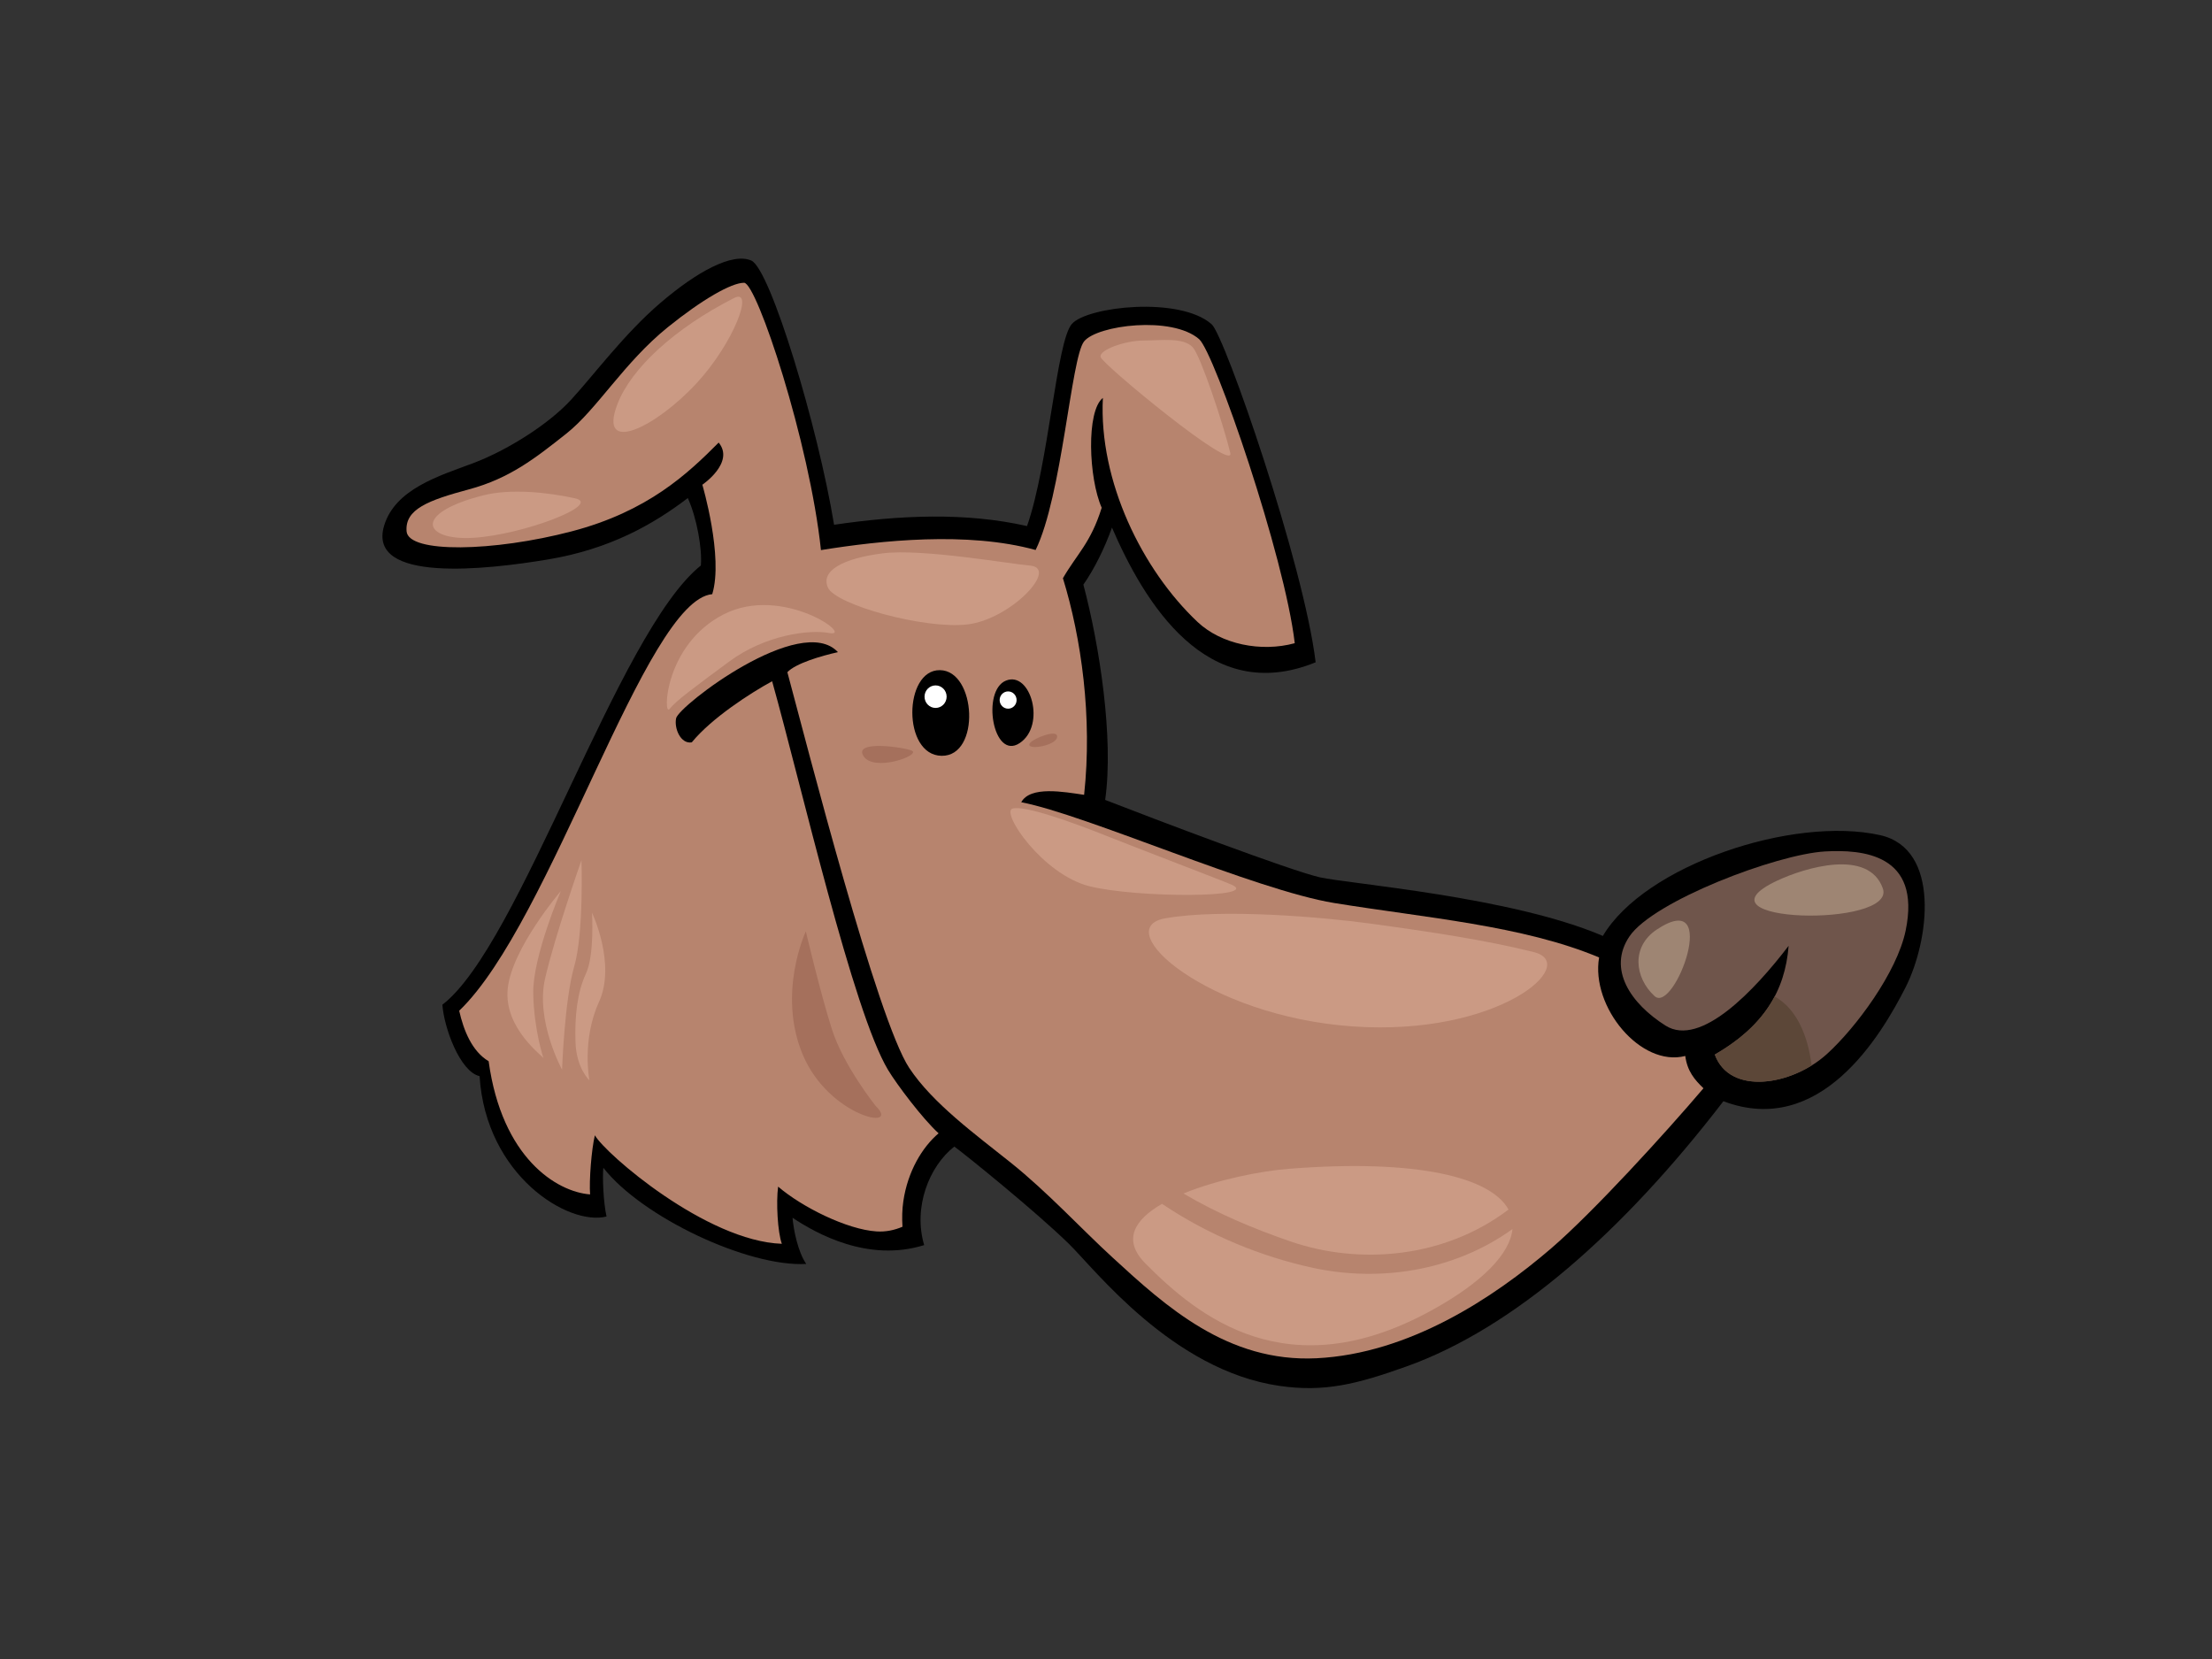 <?xml version="1.0" encoding="utf-8"?>
<!-- Generator: Adobe Illustrator 17.0.0, SVG Export Plug-In . SVG Version: 6.00 Build 0)  -->
<!DOCTYPE svg PUBLIC "-//W3C//DTD SVG 1.1//EN" "http://www.w3.org/Graphics/SVG/1.1/DTD/svg11.dtd">
<svg version="1.1" id="Layer_1" xmlns="http://www.w3.org/2000/svg" xmlns:xlink="http://www.w3.org/1999/xlink" x="0px" y="0px"
	 width="800px" height="600px" viewBox="0 0 800 600" enable-background="new 0 0 800 600" xml:space="preserve">
<rect x="0" y="0" width="800" height="600" fill="#333333" stroke="none"/>
<g>
	<g>
		<path fill-rule="evenodd" clip-rule="evenodd" d="M679.993,302.048c-31.54-7.057-85.182,10.875-100.289,36.444
			c-33.184-14.213-91.752-18.809-102.372-21.201c-10.62-2.392-60.055-21.14-77.637-27.987c3.185-22.296-2.073-56.05-7.873-77.866
			c3.936-5.619,7.665-13.145,10.339-20.625c11.625,26.927,34.283,64.774,73.66,48.719c-4.217-35.254-32.812-118.001-37.59-122.24
			c-11.52-10.215-44.994-6.477-50.578-0.13c-5.571,6.321-8.413,50.969-16.212,73.097c-22.399-5.062-46.122-3.929-69.786-0.473
			c-5.817-35.475-23.075-92.555-29.929-95.549c-6.855-2.991-19.689,4.017-32.813,15.254s-23.967,25.923-32.327,35.036
			c-8.359,9.113-23.451,18.485-35.592,23.032c-12.142,4.543-28.076,9.288-32.068,22.555c-6.282,20.858,37.019,15.944,59.314,12.21
			c22.298-3.73,37.98-12.637,50.518-22.193c3.28,7.225,5.249,18.462,4.717,24.39c-30.061,24.009-65.252,137.169-93.472,158.843
			c0.566,8.3,6.34,24.203,13.447,25.848c2.252,35.9,32.082,54.279,45.912,50.755c-1.154-5.17-1.512-14.322-1.152-17.623
			c14.012,17.92,52.443,35.952,73.381,34.777c-3.072-4.464-4.609-12.454-4.952-16.697c8.523,5.653,27.236,16.227,47.6,9.882
			c-4.035-13.628,1.752-28.484,10.912-35.641c3.869,2.834,28.993,23.055,41.421,35.177c9.323,9.09,37.409,45.755,76.124,51.374
			c16.305,2.365,28.05-0.603,46.064-7.053c38.591-13.824,77.968-48.337,114.532-95.889c34.979,13.248,56.975-23.631,65.897-41.219
			C697.664,340.338,702.033,307.003,679.993,302.048z"/>
		<path fill-rule="evenodd" clip-rule="evenodd" fill="#6F554B" d="M620.186,381.405c5.394,14.819,27.794,11.291,40.458-0.126
			c10.511-9.487,25.418-29.589,28.555-44.687c5.806-27.911-15.851-29.379-29.116-28.658c-17.531,0.992-62.169,17.951-70.776,30.741
			c-7.959,11.806,0.397,24.249,13.063,32.255c12.664,7.991,32.292-12.851,44.51-28.861
			C645.609,358.499,637.748,371.266,620.186,381.405z"/>
		<path fill-rule="evenodd" clip-rule="evenodd" fill="#5C4738" d="M641.818,360.383c-4.246,8.071-11.222,15.014-21.632,21.022
			c4.69,12.874,22.198,11.89,35.021,3.929C653.797,374.313,649.727,364.827,641.818,360.383z"/>
		<path fill-rule="evenodd" clip-rule="evenodd" fill="#B7846E" d="M609.501,381.904c-16.093,4.158-34.228-17.749-31.166-35.624
			c-27.524-11.577-63.189-14.381-95.799-19.694c-28.712-4.676-89.828-31.981-113.191-36.447c3.303-5.993,15.392-3.754,22.74-2.678
			c3.038-28.071-0.992-56.676-7.665-78.342c5.151-8.876,10.038-12.717,14.022-25.485c-4.726-10.696-5.647-34.941,0.427-39.724
			c-1.524,30.108,14.251,62.199,34.26,81.047c8.554,8.049,22.896,11.001,35.132,7.667c-3.593-31.145-28.99-105.067-34.578-109.961
			c-9.817-8.548-36.917-5.088-41.62,0.82c-4.703,5.901-7.953,55.901-17.52,75.428c-24.617-6.782-55.92-3.46-77.636,0.038
			c-4.106-38.95-23.208-96.682-27.803-96.682c-4.594,0-15.155,6.046-27.562,16.055c-15.896,12.82-25.592,29.7-36.75,38.53
			c-11.156,8.831-20.445,16.17-35.16,20.125c-14.714,3.956-23.243,7.167-22.588,15.193c0.654,8.029,31.582,7.377,59.719,0
			c27.562-7.225,42-20.869,53.156-32.107c5.907,7.225-5.908,15.25-5.908,15.25s7.704,26.114,3.577,39.575
			c-24.262,2.193-58.047,118.555-91.516,150.665c1.618,7.209,4.694,14.729,10.647,18.253c4.803,35.012,24.59,47.231,36.692,48.171
			c-0.379-5.051,0.495-16.269,1.727-21.382c3.797,6.707,40.343,38.301,67.621,39.241c-1.52-4.145-2.113-15.039-1.346-20.677
			c8.617,7.409,24.897,15.505,35.557,16.202c3.418,0.223,6.507-0.459,9.421-1.69c-0.204-3.141-0.135-6.229,0.302-9.208
			c1.587-10.837,6.836-19.557,12.755-24.588c-5.802-5.275-15.163-17.734-18.278-22.918
			c-12.712-21.193-31.331-102.789-41.925-140.576c-7.789,4.23-21.906,13.335-29.062,22.105c-3.97,0.687-6.423-4.978-5.667-8.701
			c0.918-4.532,45.166-38.382,58.534-23.925c-6.067,1.343-15.348,4.081-18.292,7.251c7.345,27.323,32.488,125.642,44.081,143.139
			c8.461,12.794,23.966,24.043,36.727,34.254c13.364,10.7,25.391,23.829,36.743,34.239c19.288,17.737,41.673,38.065,73.841,36.49
			c33.438-1.659,63.941-21.758,84.96-39.839c15.062-12.966,41.147-41.54,54.969-57.805
			C612.889,390.502,610.241,387.466,609.501,381.904z"/>
		<path fill-rule="evenodd" clip-rule="evenodd" fill="#CB9A84" d="M372.518,204.553c-7.395-0.622-39.013-6.21-53.197-4.436
			c-14.188,1.777-22.698,6.206-19.871,12.424c2.843,6.202,34.767,15.071,50.367,13.301
			C365.423,224.057,383.155,205.438,372.518,204.553z"/>
		<path fill-rule="evenodd" clip-rule="evenodd" fill="#CB9A84" d="M431.391,125.612c-3.42-3.719-11.464-2.457-17.857-2.457
			c-6.376,0-16.189,3.338-15.475,5.993c0.706,2.666,48.77,42.314,46.89,34.62C442.249,152.79,434.175,128.641,431.391,125.612z"/>
		<path fill-rule="evenodd" clip-rule="evenodd" fill="#CB9A84" d="M299.795,228.928c-6.916-1.301-22.959,0.603-36.144,10.379
			c-13.185,9.765-19.048,14.049-21.484,17.1c-2.439,3.04-1.954-23.215,19.531-34.208
			C283.192,211.217,309.561,230.747,299.795,228.928z"/>
		<path fill-rule="evenodd" clip-rule="evenodd" fill="#CB9A84" d="M495.148,333.967c-16.093-2.197-53.243-5.5-73.748-1.839
			c-20.507,3.67,15.136,35.418,67.883,39.091c52.749,3.662,82.538-22.601,65.44-26.881
			C537.63,340.059,517.602,337.023,495.148,333.967z"/>
		<path fill-rule="evenodd" clip-rule="evenodd" fill="#CB9A84" d="M445.335,319.919c-3.723-1.625-33.207-12.836-45.412-17.711
			c-12.22-4.883-29.318-10.997-33.711-9.784c-4.398,1.228,10.755,23.833,27.836,28.101
			C411.143,324.801,456.563,324.801,445.335,319.919z"/>
		<path fill-rule="evenodd" clip-rule="evenodd" fill="#CB9A84" d="M466.738,448.986c-13.09-4.505-26.341-10.009-38.727-17.341
			c12.16-4.982,27.766-8.113,38.137-8.934c46.762-3.673,73.097,3.189,79.426,14.731
			C522.634,454.891,491.999,457.679,466.738,448.986z"/>
		<path fill-rule="evenodd" clip-rule="evenodd" fill="#CB9A84" d="M420.264,435.383c17.11,11.52,36.163,19.13,54.307,23.093
			c24.007,5.264,51.074,1.411,72.437-13.969c-0.858,8.804-10.662,19.206-29.381,29.471c-51.929,28.491-84.283,2.281-103.426-17.089
			C405.763,448.353,410.44,441.04,420.264,435.383z"/>
		<path fill-rule="evenodd" clip-rule="evenodd" fill="#A5705C" d="M316.69,399.974c0,0-11.571-14.465-15.783-27.621
			c-4.206-13.164-9.467-35.513-9.467-35.513s-10.515,22.361-1.053,44.729C299.854,403.914,326.156,409.189,316.69,399.974z"/>
		<path fill-rule="evenodd" clip-rule="evenodd" fill="#CB9A84" d="M210.299,311.082c0,0-9.651,27.457-13.166,42.833
			c-3.511,15.369,6.147,32.95,6.147,32.95s0.886-25.267,4.4-37.348C211.185,337.433,210.299,311.082,210.299,311.082z"/>
		<path fill-rule="evenodd" clip-rule="evenodd" fill="#CB9A84" d="M214.11,330.099c0,0,0.946,15.35-2.199,22.036
			c-3.145,6.695-4.092,15.357-3.772,24.798c0.312,9.449,5.028,13.774,5.028,13.774s-2.834-14.552,3.463-28.338
			C222.922,348.604,214.11,330.099,214.11,330.099z"/>
		<path fill-rule="evenodd" clip-rule="evenodd" fill="#9E8573" d="M642.6,318.565c10.225-4.829,33.178-11.726,38.339,2.705
			C686.1,335.703,610.161,333.895,642.6,318.565z"/>
		<path fill-rule="evenodd" clip-rule="evenodd" fill="#9E8573" d="M599.301,336.111c23.33-15.365,6.281,30.737-0.898,24.15
			C591.222,353.677,589.75,342.401,599.301,336.111z"/>
		<path fill-rule="evenodd" clip-rule="evenodd" fill="#CB9A84" d="M252.001,138.52c-14.926,16.193-35.834,26.251-28.719,7.686
			c4.967-12.962,20.641-27.445,42.179-38.419C273.001,103.942,265.316,124.082,252.001,138.52z"/>
		<path fill-rule="evenodd" clip-rule="evenodd" fill="#CB9A84" d="M174.823,179.137c9.826-2.487,23.33-1.099,33.202,1.099
			c9.872,2.193-18.846,13.171-36.794,14.27C153.283,195.6,148.798,185.725,174.823,179.137z"/>
		<path fill-rule="evenodd" clip-rule="evenodd" fill="#CB9A84" d="M202.841,322.245c0,0-10.179,23.734-9.987,36.892
			c0.192,13.158,3.84,24.438,3.84,23.733c0-0.705-14.599-10.809-13.062-25.378C185.169,342.923,202.841,322.245,202.841,322.245z"/>
	</g>
	<path fill-rule="evenodd" clip-rule="evenodd" d="M339.924,242.37c-13.167-0.145-13.609,30.768,0.607,30.977
		C354.73,273.576,353.124,242.503,339.924,242.37z"/>
	<path fill-rule="evenodd" clip-rule="evenodd" d="M368.749,268.766c9.668-6.378,4.007-26.205-4.904-22.624
		C354.897,249.69,359.09,275.14,368.749,268.766z"/>
	<path fill-rule="evenodd" clip-rule="evenodd" fill="#FFFFFF" d="M342.361,251.96c0,2.25-1.788,4.074-3.998,4.074
		c-2.205,0-3.993-1.823-3.993-4.074c0-2.251,1.788-4.074,3.993-4.074C340.573,247.886,342.361,249.709,342.361,251.96z"/>
	<ellipse fill-rule="evenodd" clip-rule="evenodd" fill="#FFFFFF" cx="364.602" cy="253.18" rx="3.064" ry="3.124"/>
	<path fill-rule="evenodd" clip-rule="evenodd" fill="#A5705C" d="M329.844,271.513c-2.246-1.144-21.304-4.074-17.576,1.9
		C315.998,279.39,333.039,273.145,329.844,271.513z"/>
	<path fill-rule="evenodd" clip-rule="evenodd" fill="#A5705C" d="M372.457,268.797c1.194-1.736,10.385-5.428,9.853-2.171
		C381.78,269.884,370.595,271.513,372.457,268.797z"/>
</g>
</svg>
